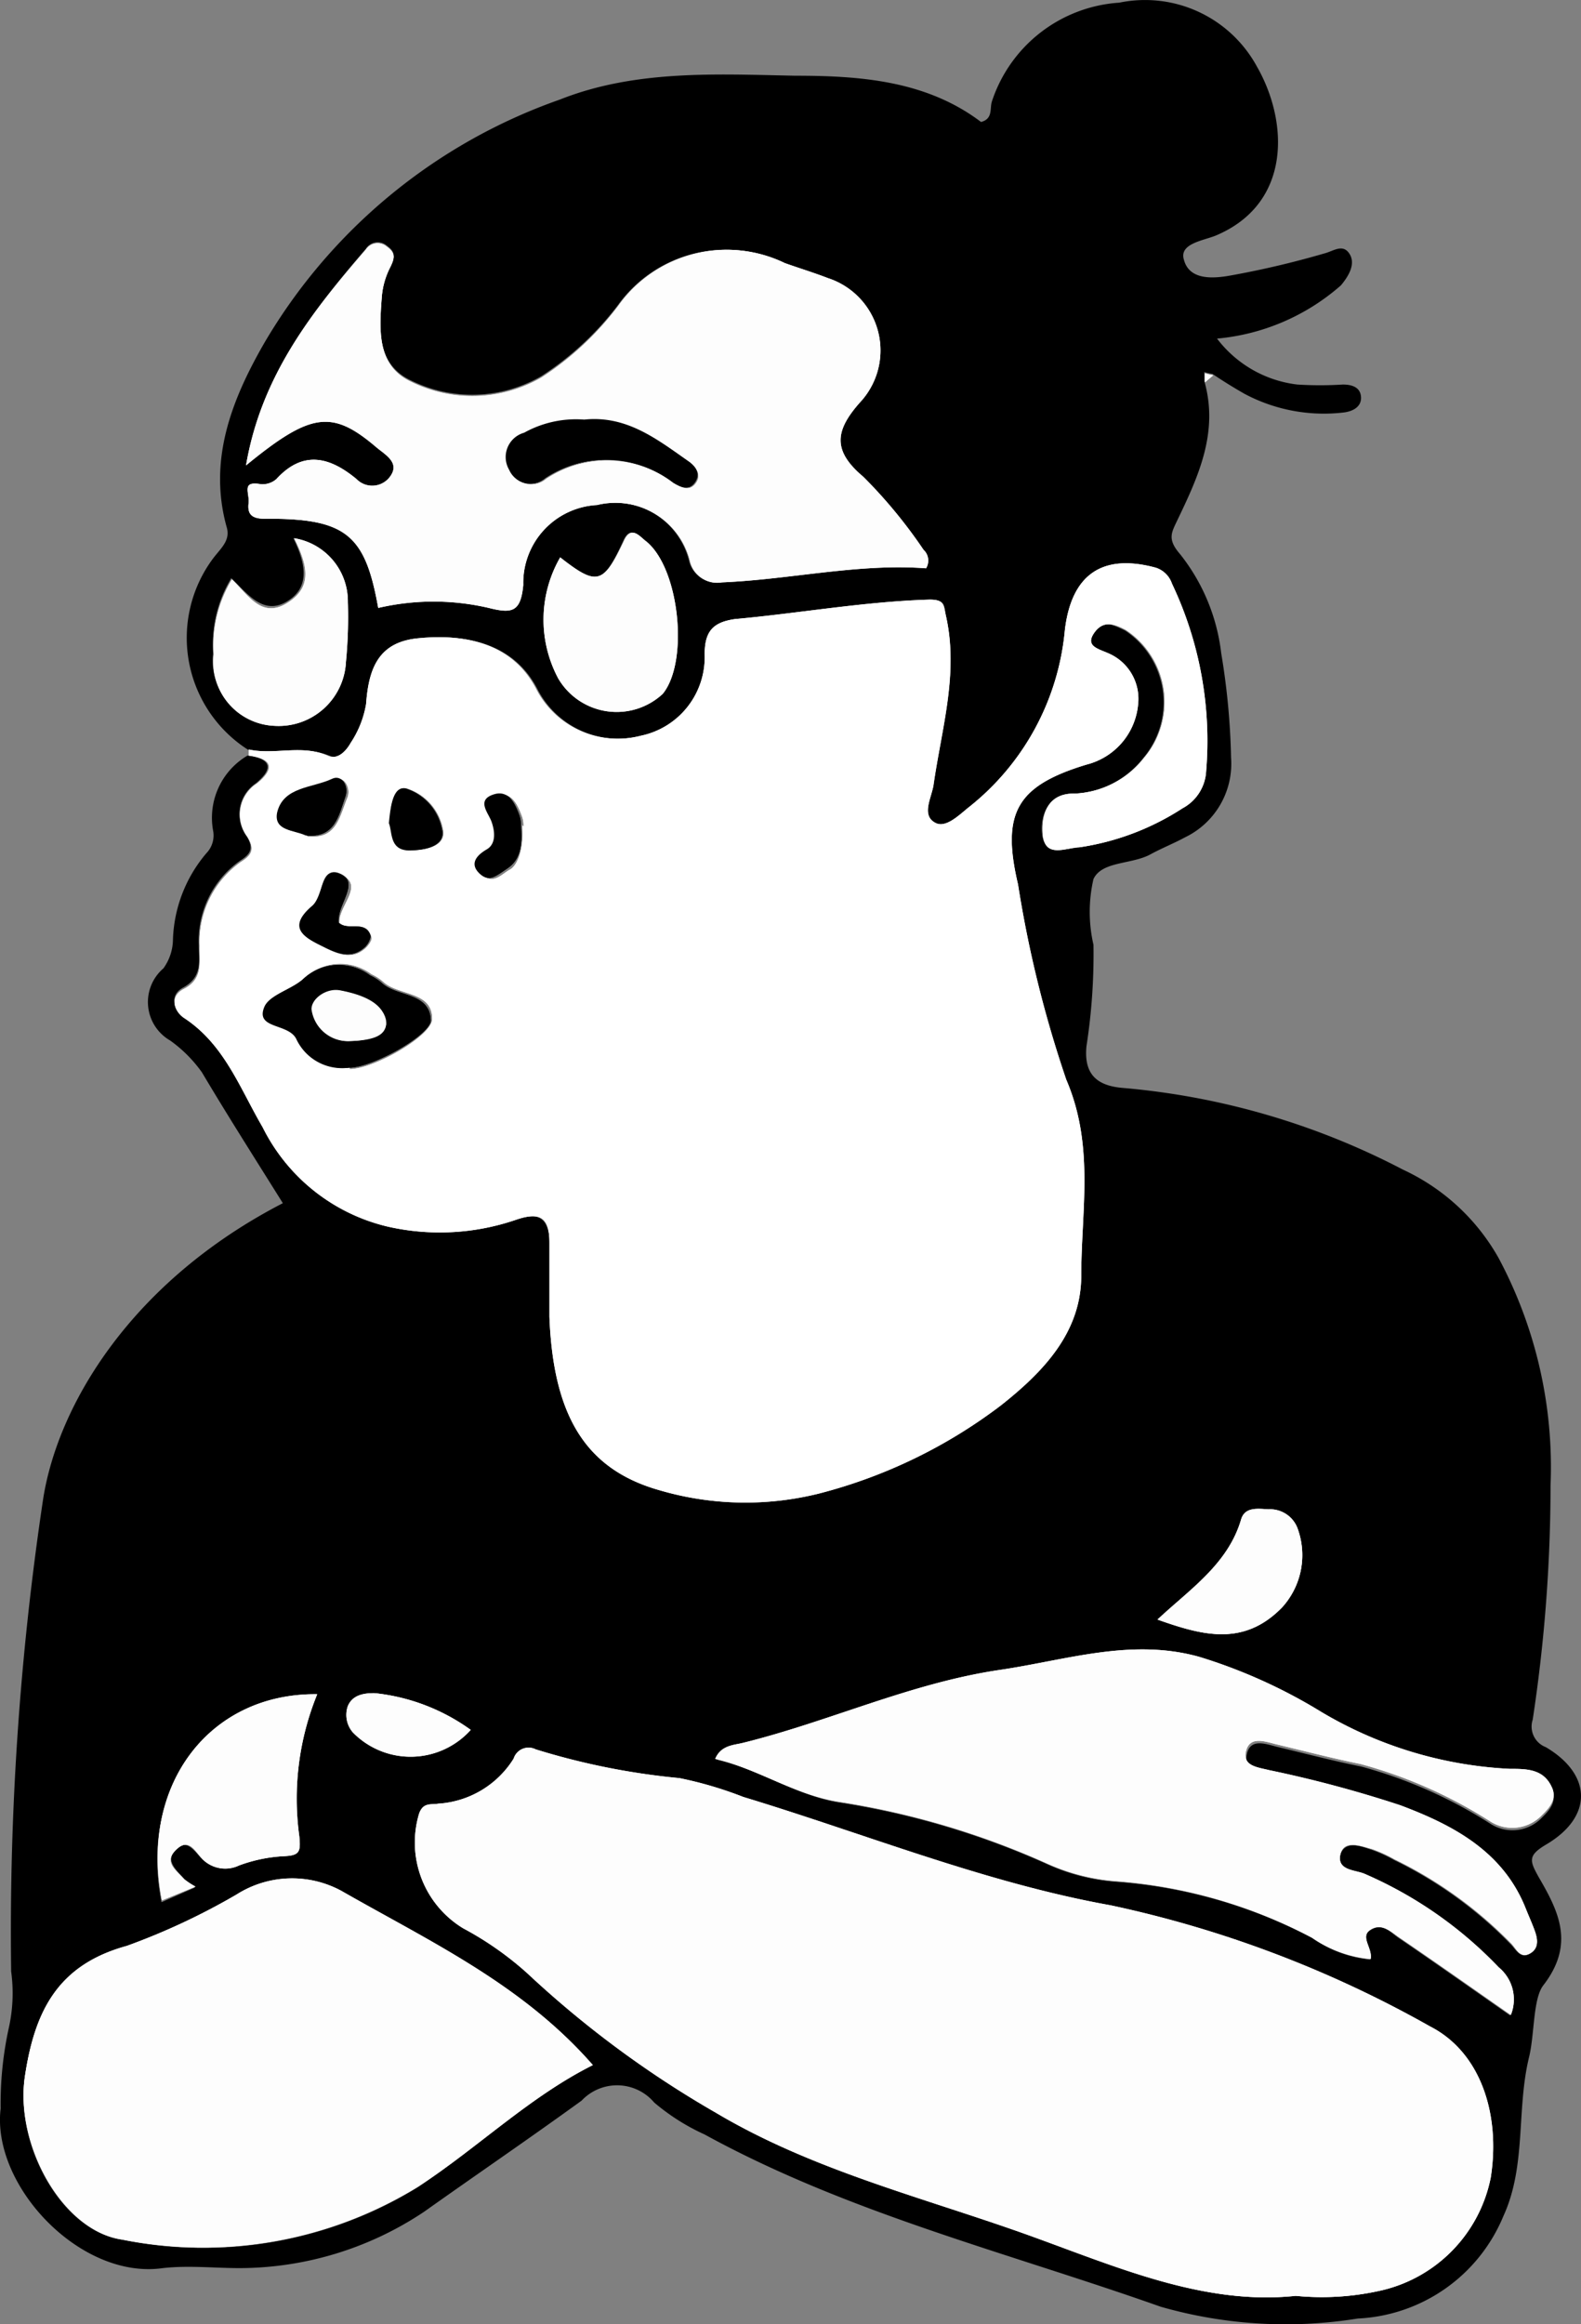 <svg xmlns="http://www.w3.org/2000/svg" width="490" height="720" viewBox="0 0 490 720">
  <rect x="0" y="0" width="490" height="720" fill="#808080" stroke="none"/>
  <g id="mainlogo_アートボード_1" data-name="mainlogo_アートボード 1" transform="translate(-16.789 -22.437)">
    <path id="パス_148" data-name="パス 148" d="M93.7,254.712a41.14,41.14,0,0,1-10.859-59.3c2.468-3.261,5.528-5.633,4.146-9.883C81.259,164.68,88.762,146,98.633,128.806a172.205,172.205,0,0,1,91.609-75.5c23.4-9.29,48.371-7.906,72.951-7.412,19.743,0,40.572,1.384,57.65,14.33,3.751-.988,2.665-4.151,3.356-6.325a44.629,44.629,0,0,1,39.487-30.637,39.471,39.471,0,0,1,42.645,19.766c9.872,17.2,10.76,42.5-12.734,52.379-3.85,1.581-11.451,2.471-9.872,7.511,1.777,6.72,9.872,5.732,15.1,4.744a282.644,282.644,0,0,0,28.43-6.72c2.764-.692,5.627-3.064,7.7,0s0,6.819-2.567,9.883a67.286,67.286,0,0,1-38.4,16.5,36.615,36.615,0,0,0,24.876,14.231,111.91,111.91,0,0,0,14.116,0c2.764,0,5.429.791,5.627,3.854s-2.567,4.546-5.726,4.843a52.368,52.368,0,0,1-30.4-5.831c-3.455-1.977-6.811-4.052-9.872-6.127a24.064,24.064,0,0,1-2.567-.593v2.767c4.541,15.911-1.876,29.648-8.49,43.385-1.777,3.755-2.962,5.732,1.086,10.377a60.519,60.519,0,0,1,12.636,30.538,221.117,221.117,0,0,1,3.06,32.415,25.3,25.3,0,0,1-14.215,24.608c-3.455,1.878-7.206,3.36-10.661,5.238-5.824,3.261-15.1,2.075-17.769,7.708a45.315,45.315,0,0,0,0,20.359,185.506,185.506,0,0,1-2.172,31.427c-.888,8.993,3.554,12.353,11.55,12.946a229.813,229.813,0,0,1,86.574,25.3,65.577,65.577,0,0,1,29.615,27.375,137.4,137.4,0,0,1,16.091,70.464,483.123,483.123,0,0,1-5.528,72.54,6.821,6.821,0,0,0,4.047,8.5c14.413,8.5,14.709,21.643,0,30.241-5.627,3.36-4.936,5.04-2.27,9.883,6.219,10.673,11.451,20.853,1.481,33.7-3.159,4.151-2.665,14.923-4.344,22.039-4.047,16.405-.79,33.7-8,49.414a51.434,51.434,0,0,1-45.113,31.724,140.615,140.615,0,0,1-61.105-3.657c-47.483-16.8-96.841-28.956-141.362-53.367a66.43,66.43,0,0,1-15.6-9.883,15.092,15.092,0,0,0-22.507-.593c-16.091,11.662-32.478,22.829-48.766,34.392a103.275,103.275,0,0,1-57.157,17.493c-7.9,0-15.992-.889-23.889,0-25.568,3.657-53.109-25.6-50.247-49.414a109.916,109.916,0,0,1,2.468-24.707,49.468,49.468,0,0,0,.79-17.789,903.484,903.484,0,0,1,9.872-146.067c4.541-29.649,27.641-67.8,74.334-91.91-8.391-13.441-16.979-26.881-25.074-40.519a41.878,41.878,0,0,0-9.872-9.883,13.746,13.746,0,0,1-2.073-22.335,15.528,15.528,0,0,0,2.962-8.993,43.413,43.413,0,0,1,10.365-26.683,7.912,7.912,0,0,0,2.073-7.017A22.344,22.344,0,0,1,93.5,256.491c7.305.988,8.193,3.953,2.567,8.6A11.472,11.472,0,0,0,93.2,281.4c2.27,3.755,1.382,5.534-2.073,7.709A30.253,30.253,0,0,0,78.4,315.1c0,4.843,1.283,9.883-4.837,13.243-4.442,2.372-2.863,6.918,0,8.993,12.537,8.2,17.374,21.94,24.383,33.9a57.958,57.958,0,0,0,39.388,31.032,72.577,72.577,0,0,0,39.487-2.075c8-2.767,9.872.593,10.464,7.116s0,15.22,0,22.829c1.185,30.34,10.958,47.141,34.057,53.664a94.074,94.074,0,0,0,49.358.988,157.872,157.872,0,0,0,56.17-27.277c13.228-9.883,24.876-22.632,24.778-40.124,0-19.766,4.146-40.124-4.64-60.581A359.866,359.866,0,0,1,332.1,296.418c-5.232-22.236,0-30.538,21.224-37.06a21.142,21.142,0,0,0,15.893-18.58,15.321,15.321,0,0,0-9.181-15.812c-3.06-1.384-7.108-1.68-4.442-6.226s5.726-2.965,9.872-.988a26.7,26.7,0,0,1,5.627,39.531,28.914,28.914,0,0,1-21.422,11.069c-7.9,0-10.661,6.424-9.872,12.749s7.5,4.25,11.254,3.854A79.8,79.8,0,0,0,383.134,272.8a13.837,13.837,0,0,0,7.305-11.464,113.369,113.369,0,0,0-10.563-58.012,7.8,7.8,0,0,0-5.035-4.941c-16.486-4.447-25.962,2.075-28.036,19.173A79.087,79.087,0,0,1,317.192,272.4c-3.258,2.57-6.417,7.61-11.056,4.546s-.888-7.412,0-11.168c2.468-17.492,7.9-34.688,3.85-52.576-.691-3.064,0-5.04-4.936-4.941-20.237.593-40.178,4.25-60.316,6.029-6.417.593-9.082,3.459-9.279,10.871a24.8,24.8,0,0,1-19.743,25.2,28.32,28.32,0,0,1-32.182-14.132c-6.219-12.353-18.657-17.789-36.624-16.01-12.438,1.186-15.3,9.883-16.091,20.359a31.051,31.051,0,0,1-4.738,11.958c-1.382,2.471-3.949,5.337-7.009,4.052C110.183,253.032,101.693,256.491,93.7,254.712Zm324.876,478.92a82.337,82.337,0,0,0,26.654-1.779,44.747,44.747,0,0,0,33.366-34.787c3.06-19.766-3.06-38.74-18.756-46.746a348.424,348.424,0,0,0-98.716-37.456c-38.6-6.918-75.716-22.039-113.524-33.5a119.233,119.233,0,0,0-19.743-5.831,218.556,218.556,0,0,1-44.422-8.895,4.836,4.836,0,0,0-6.811,2.866,29.61,29.61,0,0,1-22.606,13.935c-2.271,0-4.64,0-5.923,3.064a31.048,31.048,0,0,0,13.623,35.479,99.9,99.9,0,0,1,19.743,13.836A315.123,315.123,0,0,0,239.8,677c29.615,17.69,63.277,25.992,95.459,37.456C362.5,724.342,389.847,736.7,418.573,733.632ZM200.015,662.278c-21.816-25-50.444-38.246-77.69-53.861A31.953,31.953,0,0,0,89.946,609.5a207.2,207.2,0,0,1-33.958,15.911c-21.619,5.93-28.529,20.853-31.491,40.322-3.159,21.248,11.451,47.833,30.109,50.5a126.828,126.828,0,0,0,91.609-16.208C164.675,687.677,180.765,672.359,200.015,662.278ZM93.2,166.36c19.743-16.5,26.653-17.295,40.869-5.436,3.06,2.471,7.4,4.941,3.653,9.389a6.807,6.807,0,0,1-10.464.494c-8.193-6.72-16.486-8.993-24.778,0a6.511,6.511,0,0,1-4.837,1.581c-6.12-1.087-3.554,3.558-3.751,5.831s.888,4.843,5.035,4.843c24.877,0,31,4.843,35.044,27.573a75.239,75.239,0,0,1,34.156,0c7.108,1.779,9.872,1.384,10.661-7.116a24.1,24.1,0,0,1,22.8-24.707,23.789,23.789,0,0,1,28.726,17.2,8.589,8.589,0,0,0,9.872,6.621c21.224-.889,42.152-5.93,63.08-4.348a4.55,4.55,0,0,0-.79-5.732,152.264,152.264,0,0,0-18.559-22.533c-9.872-8.1-8.786-14.33-1.086-23.027a23.532,23.532,0,0,0-9.872-38.444c-4.343-1.68-8.884-3.064-13.327-4.645a41.136,41.136,0,0,0-51.333,13.045,93.427,93.427,0,0,1-23.791,22.039,42.8,42.8,0,0,1-40.572,1.186c-10.464-5.04-9.872-16.208-8.786-26.091a24.432,24.432,0,0,1,2.665-9.29c1.283-2.668,1.678-4.25-1.086-6.226a4.341,4.341,0,0,0-6.515.889C113.638,118.824,97.844,138.59,93.2,166.36Zm146,401.241c13.031,2.965,24.087,10.871,37.315,13.144a250.123,250.123,0,0,1,65.054,19.271,62.926,62.926,0,0,0,20.829,5.337,154.06,154.06,0,0,1,61.2,17.492,37.682,37.682,0,0,0,17.868,6.622c.888-3.36-3.751-6.621,0-9.092s6.318.692,8.786,2.372c11.451,7.807,22.8,15.813,34.551,24.015a12.857,12.857,0,0,0-3.751-14.725A127.047,127.047,0,0,0,439.5,603.08c-2.863-1.186-8.885-.791-7.4-5.831s6.713-2.767,9.872-1.779a43.7,43.7,0,0,1,6.91,3.162,129.223,129.223,0,0,1,35.933,25.893c1.678,1.581,3.06,4.843,6.022,3.162s2.073-4.941,1.086-7.709-1.678-4.052-2.468-6.029c-7.009-17.789-22.507-25.893-38.8-32.02a371.3,371.3,0,0,0-40.276-10.377c-3.554-.889-8.292-1.186-7.108-5.93s5.726-2.965,9.279-2.075c8.687,2.075,17.374,4.348,26.16,6.127a144.54,144.54,0,0,1,40.276,17.888,12.625,12.625,0,0,0,15.795-2.174c2.468-2.372,4.64-5.139,2.961-8.6-2.567-5.633-7.8-5.534-13.031-5.633a125.662,125.662,0,0,1-58.341-17.69,163.483,163.483,0,0,0-37.414-16.9c-20.928-5.436-40.967.89-61.5,3.953-27.739,4.052-52.912,16.01-79.763,22.632C244.931,563.352,240.982,563.352,239.205,567.6ZM77.212,607.132a23.7,23.7,0,0,1-3.455-2.668c-2.172-2.767-6.022-5.633-2.468-9.191s5.923.988,8.391,3.261a9.863,9.863,0,0,0,10.958,1.68,46.549,46.549,0,0,1,13.623-2.866c4.64,0,5.528-1.186,5.035-6.127a85.575,85.575,0,0,1,5.528-43.287c-33.366,0-54.985,28.166-47.976,63.744ZM190.44,195.119a38.581,38.581,0,0,0-.691,37.159,20.914,20.914,0,0,0,32.28,4.744c8.292-9.883,5.035-39.531-5.429-47.339-1.876-1.384-4.442-4.348-6.515,0C203.766,203.519,201.792,204.014,190.44,195.119Zm-82.724-5.93c4.344,8.8,4.837,15.714-2.369,19.766s-12.043-2.866-16.881-7.412a39.567,39.567,0,0,0-5.627,23.225A19.759,19.759,0,0,0,101.5,246.806a20.838,20.838,0,0,0,22.211-19.766,143.949,143.949,0,0,0,.592-18.481A19.759,19.759,0,0,0,107.715,189.189ZM375.632,524.117c13.919,4.941,26.653,8.4,38.5-3.756a24.035,24.035,0,0,0,4.936-24.015,9.082,9.082,0,0,0-9.181-6.325c-3.258,0-7.206-.791-8.391,3.064C397.448,507.02,385.9,514.827,375.632,524.117ZM162.6,558.311a61.657,61.657,0,0,0-29.615-11.365c-3.554,0-6.811.692-8.193,4.052a8.308,8.308,0,0,0,1.579,8.1,24.956,24.956,0,0,0,36.229-.791Z" transform="translate(0)"/>
    <path id="パス_149" data-name="パス 149" d="M45.276,97.8c8.019,1.782,16.532-1.683,24.551,1.98,3.069,1.287,5.643-1.584,7.029-4.059a31.086,31.086,0,0,0,4.752-11.979C82.4,72.951,85.27,64.537,97.744,63.349c18.017-1.782,30.491,3.663,36.727,16.037a28.412,28.412,0,0,0,32.273,14.156,24.848,24.848,0,0,0,19.8-25.244c0-7.425,2.871-9.9,9.306-10.89,19.8-1.782,40.192-5.445,60.486-6.039,4.554,0,4.257,1.881,4.95,4.95,4.059,17.918-1.386,35.144-3.861,52.666-.594,3.762-3.465,8.613,0,11.187s7.821-1.98,11.088-4.554a79.2,79.2,0,0,0,29.7-54.943c2.079-17.126,11.582-23.66,28.115-19.205a7.821,7.821,0,0,1,5.049,4.95,113.449,113.449,0,0,1,10.593,58.111,13.86,13.86,0,0,1-7.326,11.483,80.087,80.087,0,0,1-31.976,12.077c-3.762,0-10.692,3.663-11.286-3.861s2.277-12.968,9.9-12.77a29.006,29.006,0,0,0,21.482-11.088,26.729,26.729,0,0,0-5.643-39.6c-3.663-1.98-7.128-3.069-9.9.99s1.386,4.851,4.455,6.237a15.344,15.344,0,0,1,9.207,15.839,21.185,21.185,0,0,1-15.938,18.611c-21.581,6.534-26.531,14.849-21.284,37.123a360.149,360.149,0,0,0,14.948,60.487c8.811,20.492,4.653,40.489,4.653,60.684,0,17.522-11.582,29.7-24.848,40.192a158.394,158.394,0,0,1-56.329,27.323,94.442,94.442,0,0,1-49.5-.99c-23.165-6.534-32.966-23.363-34.154-53.755V250.649c0-7.623-2.475-9.9-10.494-7.128a72.86,72.86,0,0,1-39.6,2.079,58.11,58.11,0,0,1-38.707-30.689C42.6,202.933,37.752,189.172,25.18,180.956c-3.069-2.079-4.653-6.633,0-9.009,6.138-3.168,4.653-8.415,4.851-13.265A30.293,30.293,0,0,1,42.8,132.646c3.465-2.178,4.356-3.96,2.079-7.722a11.484,11.484,0,0,1,2.97-16.631c5.643-4.653,4.752-7.623-2.574-8.613Zm31.283,99c7.524,0,25.838-10.494,25.541-15.641,0-8.514-10.395-7.029-15.146-11.385a15.541,15.541,0,0,0-3.663-2.376A16.235,16.235,0,0,0,62.4,168.68c-3.663,3.267-9.9,4.752-11.88,8.514-3.069,7.326,7.227,5.346,9.9,9.9A15.641,15.641,0,0,0,76.559,196.4Zm-3.168-44.944c-.693-5.445,8.019-11.88.594-15.245s-5.247,6.93-8.811,9.9c-8.514,7.227-1.584,9.9,3.96,12.869,3.861,1.881,8.217,3.663,12.275,0,.99-.891,2.178-2.574,1.881-3.465-1.485-5.544-7.128-1.782-9.9-4.455Zm-9.9-27.125c9.108.99,9.9-6.237,12.374-12.078,1.089-3.069-1.089-6.93-4.158-5.445-6.039,2.871-15.146,2.376-17.027,10.494-1.782,5.247,4.653,4.95,8.415,6.633Zm66.921-3.069a8.415,8.415,0,0,0-.594-3.465c-1.287-3.465-3.267-7.425-7.524-6.237-5.94,1.683-2.178,5.247-.99,8.514s2.277,6.336-1.485,8.613-5.94,3.861-2.376,7.326,6.138,0,8.712-1.386,4.455-6.93,3.861-13.76Zm-41.38-1.089c1.386,2.871,0,8.91,7.227,8.415,4.554,0,10.395-1.584,9.207-6.534a16.532,16.532,0,0,0-11.385-12.671C90.121,109.184,89.032,115.322,89.032,120.568Z" transform="translate(48.639 156.81)" fill="#fdfdfd"/>
    <path id="パス_150" data-name="パス 150" d="M302.881,247.058c-28.808,3.069-56.23-9.306-83.948-19.205C186.66,216.369,153,208.054,123.2,190.333A316,316,0,0,1,64.7,147.072a100.184,100.184,0,0,0-19.8-13.859,31.085,31.085,0,0,1-13.661-35.54C32.524,94.11,34.9,95,37.177,94.6A29.7,29.7,0,0,0,60.54,80.646a4.851,4.851,0,0,1,6.831-2.871,219.378,219.378,0,0,0,44.548,8.91,119.69,119.69,0,0,1,19.8,5.841c37.915,11.484,75.138,26.63,113.845,33.56a349.655,349.655,0,0,1,99,37.519c15.74,8.019,21.878,27.323,18.809,46.825a44.845,44.845,0,0,1-33.461,34.847,82.657,82.657,0,0,1-27.026,1.782Z" transform="translate(115.442 486.559)" fill="#fdfdfd"/>
    <path id="パス_151" data-name="パス 151" d="M193.973,139.179c-19.8,9.9-35.441,25.442-53.953,37.519a127.309,127.309,0,0,1-91.868,16.532c-18.71-2.673-33.362-29.7-30.194-50.587,2.97-19.8,9.9-34.451,31.58-40.39A207.894,207.894,0,0,0,83.593,86.315a32.074,32.074,0,0,1,32.471-1.089C143.387,100.867,172.1,114.133,193.973,139.179Z" transform="translate(6.56 522.963)" fill="#fdfdfd"/>
    <path id="パス_152" data-name="パス 152" d="M24.53,98.853c4.752-27.818,20.492-47.617,37.123-66.822a4.356,4.356,0,0,1,6.534-.891c2.772,1.98,2.376,3.564,1.089,6.237A24.452,24.452,0,0,0,66.6,46.682c-.693,9.9-1.683,21.086,8.811,26.135A42.964,42.964,0,0,0,116.1,71.629a93.65,93.65,0,0,0,23.858-22.274,41.281,41.281,0,0,1,51.577-13.166c4.455,1.584,9.009,2.97,13.364,4.653a23.561,23.561,0,0,1,9.9,38.509c-7.722,8.712-8.613,14.948,1.089,23.066A152.553,152.553,0,0,1,234.5,124.988a4.554,4.554,0,0,1,.792,5.742c-20.987-1.584-41.974,3.465-63.258,4.356a8.613,8.613,0,0,1-9.9-6.633,23.858,23.858,0,0,0-28.808-17.324,24.155,24.155,0,0,0-22.868,24.749c-.792,8.514-3.564,8.91-10.692,7.128a75.533,75.533,0,0,0-34.253,0c-4.059-22.769-9.9-27.818-35.144-27.62-4.158,0-5.445-1.485-5.049-4.851s-2.376-6.93,3.762-5.841a6.534,6.534,0,0,0,4.851-1.584c8.316-9.108,16.631-6.831,24.848,0a6.831,6.831,0,0,0,10-.3c3.762-4.455-.594-6.93-3.663-9.4C51.259,81.529,44.725,82.321,24.53,98.853ZM129.466,84.895a33.065,33.065,0,0,0-18.611,3.96,7.821,7.821,0,0,0-4.455,11.583,7.128,7.128,0,0,0,11.187,2.574,34.055,34.055,0,0,1,39.6,1.386c2.178,1.287,4.752,2.673,6.732,0s0-4.95-1.881-6.534C152.136,91.032,142.632,83.509,129.466,84.895Z" transform="translate(68.511 67.752)" fill="#fdfdfd"/>
    <path id="パス_153" data-name="パス 153" d="M39.32,108.1c1.782-4.257,5.742-4.257,8.514-4.95C74.761,96.519,100,84.541,127.822,80.482c20.591-3.069,40.687-9.9,61.674-3.96A164.04,164.04,0,0,1,227.016,93.45a126.12,126.12,0,0,0,58.507,17.72c5.247,0,10.493,0,13.067,5.643,1.683,3.465-.495,6.237-2.97,8.613a12.672,12.672,0,0,1-15.839,2.178,145.029,145.029,0,0,0-40.39-17.918c-8.811-1.782-17.522-4.059-26.234-6.138-3.564-.891-8.118-2.574-9.306,2.079s3.564,5.049,7.128,5.94a372.749,372.749,0,0,1,40.687,10.889c16.334,6.138,31.877,14.255,38.905,32.075.792,1.98,1.683,3.96,2.475,6.039s2.178,5.841-1.089,7.722-4.356-1.584-6.039-3.168a129.583,129.583,0,0,0-36.034-25.937,43.848,43.848,0,0,0-6.93-3.168c-3.663-.99-8.91-3.069-9.9,1.782s4.554,4.653,7.425,5.841a127.407,127.407,0,0,1,41.677,29.006,12.87,12.87,0,0,1,3.762,14.75c-11.78-8.217-23.165-16.235-34.649-24.056-2.475-1.683-5.346-4.554-8.811-2.376s.693,5.742,0,9.108a37.816,37.816,0,0,1-18.215-6.633,154.631,154.631,0,0,0-60.981-17.522,63.157,63.157,0,0,1-20.888-5.346,251.057,251.057,0,0,0-65.238-19.3C63.475,118.991,52.387,111.072,39.32,108.1Z" transform="translate(199.128 459.202)" fill="#fdfdfd"/>
    <path id="パス_154" data-name="パス 154" d="M33.444,135.149,23.05,139.406C16.021,103.767,37.7,75.158,71.162,75.554a85.631,85.631,0,0,0-5.544,44.053c.495,4.95,0,5.94-5.049,6.138a46.723,46.723,0,0,0-13.661,2.871,9.9,9.9,0,0,1-10.988-1.683c-2.475-2.277-4.257-7.227-8.415-3.267s0,6.435,2.475,9.207A23.763,23.763,0,0,0,33.444,135.149Z" transform="translate(43.939 471.701)" fill="#fdfdfd"/>
    <path id="パス_155" data-name="パス 155" d="M39.025,46.781c11.385,8.91,13.364,8.415,19.8-5.148,2.079-4.653,4.653-1.683,6.534,0,10.494,7.722,13.76,37.222,5.445,47.419A20.987,20.987,0,0,1,38.431,84.3a38.608,38.608,0,0,1,.594-37.519Z" transform="translate(151.385 148.328)" fill="#fdfdfd"/>
    <path id="パス_156" data-name="パス 156" d="M48.548,39.31a19.8,19.8,0,0,1,16.631,19.8,144.043,144.043,0,0,1-.594,18.512,20.888,20.888,0,0,1-22.274,19.8A19.8,19.8,0,0,1,23.6,75.344,39.6,39.6,0,0,1,29.243,52.08c4.851,4.554,9.009,12.176,16.928,7.425S53,48.121,48.548,39.31Z" transform="translate(59.425 149.855)" fill="#fdfdfd"/>
    <path id="パス_157" data-name="パス 157" d="M53.14,104.042c9.9-9.306,21.878-17.126,25.937-31.085,1.188-3.861,5.148-3.267,8.415-3.069A9.108,9.108,0,0,1,96.7,76.224a24.056,24.056,0,0,1-4.95,24.056C79.869,112.457,67.1,108.992,53.14,104.042Z" transform="translate(322.39 420.088)" fill="#fdfdfd"/>
    <path id="パス_158" data-name="パス 158" d="M66.222,86.895a25.046,25.046,0,0,1-36.529.792,8.316,8.316,0,0,1-1.584-8.118c1.386-3.366,4.653-4.059,8.217-4.059A61.872,61.872,0,0,1,66.222,86.895Z" transform="translate(96.463 471.411)" fill="#fdfdfd"/>
    <path id="パス_159" data-name="パス 159" d="M54.62,36.892V34.12a24.151,24.151,0,0,0,2.574.594Z" transform="translate(335.616 103.974)" fill="#fff"/>
    <path id="パス_160" data-name="パス 160" d="M51.774,84.5a15.641,15.641,0,0,1-16.334-8.91c-2.475-4.95-12.77-2.97-9.9-9.9,1.584-3.762,8.217-5.247,11.88-8.514a16.235,16.235,0,0,1,20.888-1.287,15.541,15.541,0,0,1,3.663,2.376c4.752,4.356,14.75,2.871,15.146,11.385C77.612,74,59.3,84.5,51.774,84.5Zm0-8.217c5.841,0,12.473-1.98,11.583-6.534S55.041,61.729,49.2,60.64c-4.059-.792-9.207,2.475-8.811,5.841a11.385,11.385,0,0,0,11.187,9.8Z" transform="translate(73.166 268.677)"/>
    <path id="パス_161" data-name="パス 161" d="M38.393,65.448c2.772,2.673,8.415-1.089,9.9,4.158a6.073,6.073,0,0,1-1.881,3.465c-4.059,3.663-8.415,1.881-12.275,0C28.593,70.4,21.663,67.428,30.177,60.2c3.564-3.069,2.673-12.77,8.811-9.9S37.7,60,38.393,65.448Z" transform="translate(83.362 242.839)"/>
    <path id="パス_162" data-name="パス 162" d="M34.412,64.667c-3.564-1.683-9.9-1.386-8.811-7.029,1.881-8.118,10.989-7.623,17.027-10.494,3.069-1.485,5.247,2.376,4.158,5.445C44.708,58.53,43.52,65.657,34.412,64.667Z" transform="translate(77.068 216.551)"/>
    <path id="パス_163" data-name="パス 163" d="M46.045,57.225c.594,7.227-.594,10.89-4.257,13.364s-5.742,4.356-8.712,1.386-.693-5.544,2.376-7.326,2.475-5.841,1.485-8.613-4.95-6.831.99-8.514c4.257-1.188,6.237,2.772,7.524,6.237a8.415,8.415,0,0,1,.594,3.465Z" transform="translate(132.182 220.91)"/>
    <path id="パス_164" data-name="パス 164" d="M29,57.977c.495-5.247,1.287-11.385,5.049-10.791A16.532,16.532,0,0,1,45.433,59.857c1.188,4.95-4.653,6.336-9.207,6.534C29,66.886,30.188,60.847,29,57.977Z" transform="translate(108.318 219.473)"/>
    <path id="パス_165" data-name="パス 165" d="M57.006,35.74c13.166-1.386,22.67,6.138,32.372,12.968,2.277,1.584,3.762,3.861,1.881,6.534s-4.554,1.287-6.732,0a34.055,34.055,0,0,0-39.6-1.386,7.128,7.128,0,0,1-11.187-2.574A7.821,7.821,0,0,1,38.4,39.8,33.064,33.064,0,0,1,57.006,35.74Z" transform="translate(140.845 116.679)"/>
    <path id="パス_166" data-name="パス 166" d="M37.955,69.328a11.384,11.384,0,0,1-11.385-9.9c0-3.366,4.752-6.633,8.811-5.841,5.841,1.089,13.067,3.366,14.156,9.108S43.8,69.13,37.955,69.328Z" transform="translate(86.759 275.629)" fill="#fdfdfd"/>
    <path id="パス_167" data-name="パス 167" d="M45.276,97.8c8.019,1.782,16.532-1.683,24.551,1.98,3.069,1.287,5.643-1.584,7.029-4.059a31.086,31.086,0,0,0,4.752-11.979C82.4,72.951,85.27,64.537,97.744,63.349c18.017-1.782,30.491,3.663,36.727,16.037a28.412,28.412,0,0,0,32.273,14.156,24.848,24.848,0,0,0,19.8-25.244c0-7.425,2.871-9.9,9.306-10.89,19.8-1.782,40.192-5.445,60.486-6.039,4.554,0,4.257,1.881,4.95,4.95,4.059,17.918-1.386,35.144-3.861,52.666-.594,3.762-3.465,8.613,0,11.187s7.821-1.98,11.088-4.554a79.2,79.2,0,0,0,29.7-54.943c2.079-17.126,11.582-23.66,28.115-19.205a7.821,7.821,0,0,1,5.049,4.95,113.449,113.449,0,0,1,10.593,58.111,13.86,13.86,0,0,1-7.326,11.483,80.087,80.087,0,0,1-31.976,12.077c-3.762,0-10.692,3.663-11.286-3.861s2.277-12.968,9.9-12.77a29.006,29.006,0,0,0,21.482-11.088,26.729,26.729,0,0,0-5.643-39.6c-3.663-1.98-7.128-3.069-9.9.99s1.386,4.851,4.455,6.237a15.344,15.344,0,0,1,9.207,15.839,21.185,21.185,0,0,1-15.938,18.611c-21.581,6.534-26.531,14.849-21.284,37.123a360.149,360.149,0,0,0,14.948,60.487c8.811,20.492,4.653,40.489,4.653,60.684,0,17.522-11.582,29.7-24.848,40.192a158.394,158.394,0,0,1-56.329,27.323,94.442,94.442,0,0,1-49.5-.99c-23.165-6.534-32.966-23.363-34.154-53.755V250.649c0-7.623-2.475-9.9-10.494-7.128a72.86,72.86,0,0,1-39.6,2.079,58.11,58.11,0,0,1-38.707-30.689C42.6,202.933,37.752,189.172,25.18,180.956c-3.069-2.079-4.653-6.633,0-9.009,6.138-3.168,4.653-8.415,4.851-13.265A30.293,30.293,0,0,1,42.8,132.646c3.465-2.178,4.356-3.96,2.079-7.722a11.484,11.484,0,0,1,2.97-16.631c5.643-4.653,4.752-7.623-2.574-8.613Zm31.283,99c7.524,0,25.838-10.494,25.541-15.641,0-8.514-10.395-7.029-15.146-11.385a15.541,15.541,0,0,0-3.663-2.376A16.235,16.235,0,0,0,62.4,168.68c-3.663,3.267-9.9,4.752-11.88,8.514-3.069,7.326,7.227,5.346,9.9,9.9A15.641,15.641,0,0,0,76.559,196.4Zm-3.168-44.944c-.693-5.445,8.019-11.88.594-15.245s-5.247,6.93-8.811,9.9c-8.514,7.227-1.584,9.9,3.96,12.869,3.861,1.881,8.217,3.663,12.275,0,.99-.891,2.178-2.574,1.881-3.465-1.485-5.544-7.128-1.782-9.9-4.455Zm-9.9-27.125c9.108.99,9.9-6.237,12.374-12.078,1.089-3.069-1.089-6.93-4.158-5.445-6.039,2.871-15.146,2.376-17.027,10.494-1.782,5.247,4.653,4.95,8.415,6.633Zm66.921-3.069a8.415,8.415,0,0,0-.594-3.465c-1.287-3.465-3.267-7.425-7.524-6.237-5.94,1.683-2.178,5.247-.99,8.514s2.277,6.336-1.485,8.613-5.94,3.861-2.376,7.326,6.138,0,8.712-1.386,4.455-6.93,3.861-13.76Zm-41.38-1.089c1.386,2.871,0,8.91,7.227,8.415,4.554,0,10.395-1.584,9.207-6.534a16.532,16.532,0,0,0-11.385-12.671C90.121,109.184,89.032,115.322,89.032,120.568Z" transform="translate(48.639 156.81)" fill="#fff"/>
    <path id="パス_168" data-name="パス 168" d="M302.881,247.058c-28.808,3.069-56.23-9.306-83.948-19.205C186.66,216.369,153,208.054,123.2,190.333A316,316,0,0,1,64.7,147.072a100.184,100.184,0,0,0-19.8-13.859,31.085,31.085,0,0,1-13.661-35.54C32.524,94.11,34.9,95,37.177,94.6A29.7,29.7,0,0,0,60.54,80.646a4.851,4.851,0,0,1,6.831-2.871,219.378,219.378,0,0,0,44.548,8.91,119.69,119.69,0,0,1,19.8,5.841c37.915,11.484,75.138,26.63,113.845,33.56a349.655,349.655,0,0,1,99,37.519c15.74,8.019,21.878,27.323,18.809,46.825a44.845,44.845,0,0,1-33.461,34.847,82.657,82.657,0,0,1-27.026,1.782Z" transform="translate(115.442 486.559)" fill="#fdfdfd"/>
    <path id="パス_169" data-name="パス 169" d="M193.973,139.179c-19.8,9.9-35.441,25.442-53.953,37.519a127.309,127.309,0,0,1-91.868,16.532c-18.71-2.673-33.362-29.7-30.194-50.587,2.97-19.8,9.9-34.451,31.58-40.39A207.894,207.894,0,0,0,83.593,86.315a32.074,32.074,0,0,1,32.471-1.089C143.387,100.867,172.1,114.133,193.973,139.179Z" transform="translate(6.56 522.963)" fill="#fdfdfd"/>
    <path id="パス_170" data-name="パス 170" d="M24.53,98.853c4.752-27.818,20.492-47.617,37.123-66.822a4.356,4.356,0,0,1,6.534-.891c2.772,1.98,2.376,3.564,1.089,6.237A24.452,24.452,0,0,0,66.6,46.682c-.693,9.9-1.683,21.086,8.811,26.135A42.964,42.964,0,0,0,116.1,71.629a93.65,93.65,0,0,0,23.858-22.274,41.281,41.281,0,0,1,51.577-13.166c4.455,1.584,9.009,2.97,13.364,4.653a23.561,23.561,0,0,1,9.9,38.509c-7.722,8.712-8.613,14.948,1.089,23.066A152.553,152.553,0,0,1,234.5,124.988a4.554,4.554,0,0,1,.792,5.742c-20.987-1.584-41.974,3.465-63.258,4.356a8.613,8.613,0,0,1-9.9-6.633,23.858,23.858,0,0,0-28.808-17.324,24.155,24.155,0,0,0-22.868,24.749c-.792,8.514-3.564,8.91-10.692,7.128a75.533,75.533,0,0,0-34.253,0c-4.059-22.769-9.9-27.818-35.144-27.62-4.158,0-5.445-1.485-5.049-4.851s-2.376-6.93,3.762-5.841a6.534,6.534,0,0,0,4.851-1.584c8.316-9.108,16.631-6.831,24.848,0a6.831,6.831,0,0,0,10-.3c3.762-4.455-.594-6.93-3.663-9.4C51.259,81.529,44.725,82.321,24.53,98.853ZM129.466,84.895a33.065,33.065,0,0,0-18.611,3.96,7.821,7.821,0,0,0-4.455,11.583,7.128,7.128,0,0,0,11.187,2.574,34.055,34.055,0,0,1,39.6,1.386c2.178,1.287,4.752,2.673,6.732,0s0-4.95-1.881-6.534C152.136,91.032,142.632,83.509,129.466,84.895Z" transform="translate(68.511 67.752)" fill="#fdfdfd"/>
    <path id="パス_171" data-name="パス 171" d="M39.32,108.1c1.782-4.257,5.742-4.257,8.514-4.95C74.761,96.519,100,84.541,127.822,80.482c20.591-3.069,40.687-9.9,61.674-3.96A164.04,164.04,0,0,1,227.016,93.45a126.12,126.12,0,0,0,58.507,17.72c5.247,0,10.493,0,13.067,5.643,1.683,3.465-.495,6.237-2.97,8.613a12.672,12.672,0,0,1-15.839,2.178,145.029,145.029,0,0,0-40.39-17.918c-8.811-1.782-17.522-4.059-26.234-6.138-3.564-.891-8.118-2.574-9.306,2.079s3.564,5.049,7.128,5.94a372.749,372.749,0,0,1,40.687,10.889c16.334,6.138,31.877,14.255,38.905,32.075.792,1.98,1.683,3.96,2.475,6.039s2.178,5.841-1.089,7.722-4.356-1.584-6.039-3.168a129.583,129.583,0,0,0-36.034-25.937,43.848,43.848,0,0,0-6.93-3.168c-3.663-.99-8.91-3.069-9.9,1.782s4.554,4.653,7.425,5.841a127.407,127.407,0,0,1,41.677,29.006,12.87,12.87,0,0,1,3.762,14.75c-11.78-8.217-23.165-16.235-34.649-24.056-2.475-1.683-5.346-4.554-8.811-2.376s.693,5.742,0,9.108a37.816,37.816,0,0,1-18.215-6.633,154.631,154.631,0,0,0-60.981-17.522,63.157,63.157,0,0,1-20.888-5.346,251.057,251.057,0,0,0-65.238-19.3C63.475,118.991,52.387,111.072,39.32,108.1Z" transform="translate(199.128 459.202)" fill="#fdfdfd"/>
    <path id="パス_172" data-name="パス 172" d="M33.444,135.149,23.05,139.406C16.021,103.767,37.7,75.158,71.162,75.554a85.631,85.631,0,0,0-5.544,44.053c.495,4.95,0,5.94-5.049,6.138a46.723,46.723,0,0,0-13.661,2.871,9.9,9.9,0,0,1-10.988-1.683c-2.475-2.277-4.257-7.227-8.415-3.267s0,6.435,2.475,9.207A23.763,23.763,0,0,0,33.444,135.149Z" transform="translate(43.939 471.701)" fill="#fdfdfd"/>
    <path id="パス_173" data-name="パス 173" d="M39.025,46.781c11.385,8.91,13.364,8.415,19.8-5.148,2.079-4.653,4.653-1.683,6.534,0,10.494,7.722,13.76,37.222,5.445,47.419A20.987,20.987,0,0,1,38.431,84.3a38.608,38.608,0,0,1,.594-37.519Z" transform="translate(151.385 148.328)" fill="#fdfdfd"/>
    <path id="パス_174" data-name="パス 174" d="M48.548,39.31a19.8,19.8,0,0,1,16.631,19.8,144.043,144.043,0,0,1-.594,18.512,20.888,20.888,0,0,1-22.274,19.8A19.8,19.8,0,0,1,23.6,75.344,39.6,39.6,0,0,1,29.243,52.08c4.851,4.554,9.009,12.176,16.928,7.425S53,48.121,48.548,39.31Z" transform="translate(59.425 149.855)" fill="#fdfdfd"/>
    <path id="パス_175" data-name="パス 175" d="M53.14,104.042c9.9-9.306,21.878-17.126,25.937-31.085,1.188-3.861,5.148-3.267,8.415-3.069A9.108,9.108,0,0,1,96.7,76.224a24.056,24.056,0,0,1-4.95,24.056C79.869,112.457,67.1,108.992,53.14,104.042Z" transform="translate(322.39 420.088)" fill="#fdfdfd"/>
    <path id="パス_176" data-name="パス 176" d="M66.222,86.895a25.046,25.046,0,0,1-36.529.792,8.316,8.316,0,0,1-1.584-8.118c1.386-3.366,4.653-4.059,8.217-4.059A61.872,61.872,0,0,1,66.222,86.895Z" transform="translate(96.463 471.411)" fill="#fdfdfd"/>
    <path id="パス_177" data-name="パス 177" d="M54.62,36.892V34.12a24.151,24.151,0,0,0,2.574.594Z" transform="translate(335.616 103.974)" fill="#fff"/>
    <path id="パス_178" data-name="パス 178" d="M51.774,84.5a15.641,15.641,0,0,1-16.334-8.91c-2.475-4.95-12.77-2.97-9.9-9.9,1.584-3.762,8.217-5.247,11.88-8.514a16.235,16.235,0,0,1,20.888-1.287,15.541,15.541,0,0,1,3.663,2.376c4.752,4.356,14.75,2.871,15.146,11.385C77.612,74,59.3,84.5,51.774,84.5Zm0-8.217c5.841,0,12.473-1.98,11.583-6.534S55.041,61.729,49.2,60.64c-4.059-.792-9.207,2.475-8.811,5.841a11.385,11.385,0,0,0,11.187,9.8Z" transform="translate(73.166 268.677)"/>
    <path id="パス_179" data-name="パス 179" d="M38.393,65.448c2.772,2.673,8.415-1.089,9.9,4.158a6.073,6.073,0,0,1-1.881,3.465c-4.059,3.663-8.415,1.881-12.275,0C28.593,70.4,21.663,67.428,30.177,60.2c3.564-3.069,2.673-12.77,8.811-9.9S37.7,60,38.393,65.448Z" transform="translate(83.362 242.839)"/>
    <path id="パス_180" data-name="パス 180" d="M34.412,64.667c-3.564-1.683-9.9-1.386-8.811-7.029,1.881-8.118,10.989-7.623,17.027-10.494,3.069-1.485,5.247,2.376,4.158,5.445C44.708,58.53,43.52,65.657,34.412,64.667Z" transform="translate(77.068 216.551)"/>
    <path id="パス_181" data-name="パス 181" d="M46.045,57.225c.594,7.227-.594,10.89-4.257,13.364s-5.742,4.356-8.712,1.386-.693-5.544,2.376-7.326,2.475-5.841,1.485-8.613-4.95-6.831.99-8.514c4.257-1.188,6.237,2.772,7.524,6.237a8.415,8.415,0,0,1,.594,3.465Z" transform="translate(132.182 220.91)"/>
    <path id="パス_182" data-name="パス 182" d="M29,57.977c.495-5.247,1.287-11.385,5.049-10.791A16.532,16.532,0,0,1,45.433,59.857c1.188,4.95-4.653,6.336-9.207,6.534C29,66.886,30.188,60.847,29,57.977Z" transform="translate(108.318 219.473)"/>
    <path id="パス_183" data-name="パス 183" d="M57.006,35.74c13.166-1.386,22.67,6.138,32.372,12.968,2.277,1.584,3.762,3.861,1.881,6.534s-4.554,1.287-6.732,0a34.055,34.055,0,0,0-39.6-1.386,7.128,7.128,0,0,1-11.187-2.574A7.821,7.821,0,0,1,38.4,39.8,33.064,33.064,0,0,1,57.006,35.74Z" transform="translate(140.845 116.679)"/>
    <path id="パス_184" data-name="パス 184" d="M37.955,69.328a11.384,11.384,0,0,1-11.385-9.9c0-3.366,4.752-6.633,8.811-5.841,5.841,1.089,13.067,3.366,14.156,9.108S43.8,69.13,37.955,69.328Z" transform="translate(86.759 275.629)" fill="#fdfdfd"/>
  </g>
</svg>
